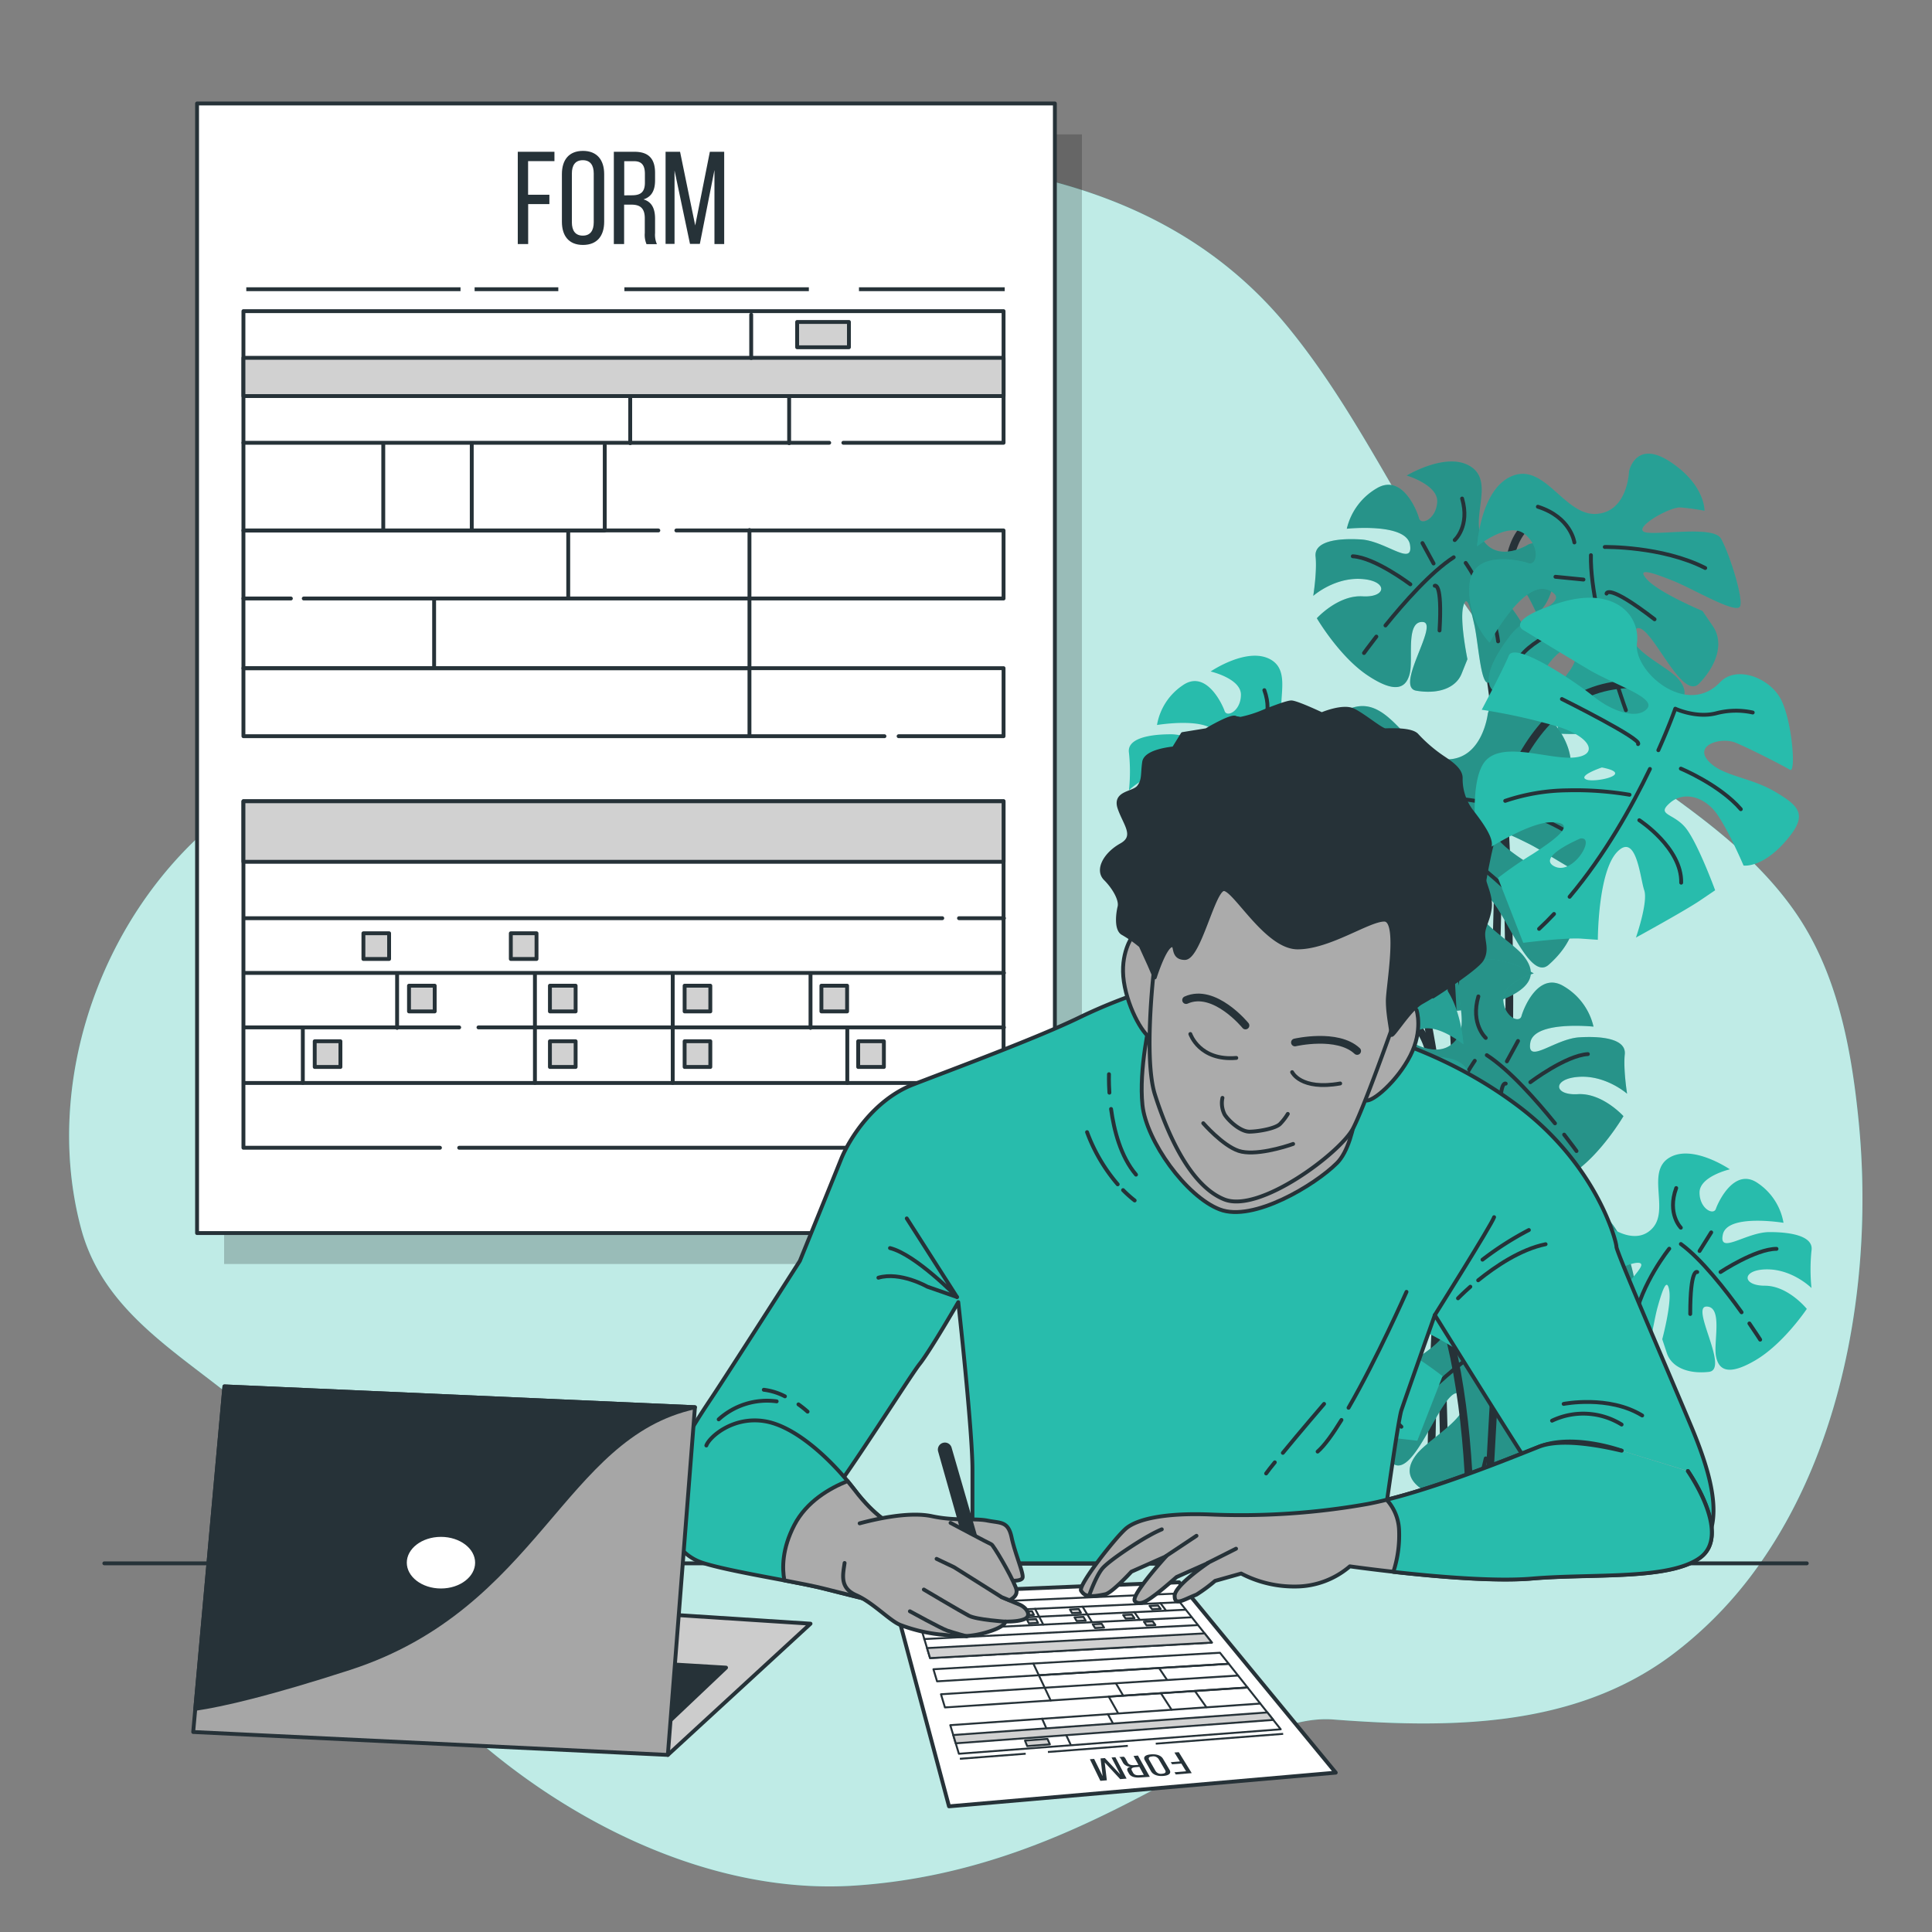 <svg xmlns="http://www.w3.org/2000/svg" viewBox="0 0 500 500"><rect x="0" y="0" width="500" height="500" fill="#808080" stroke="none"/><g id="freepik--background-simple--inject-78"><path d="M455.15,405.11C478.14,372.8,484.8,328,481,290c-1.88-18.83-5.56-38.57-16.68-54.35-16.2-23-42.94-35.08-63.32-53.65-30-27.32-42.69-67.21-68.21-98C299.48,43.89,247,38.82,197.9,41.19,161,43,101.68,43.7,93,90c-9,48,8,93-28,116S10,277,21,318c9.28,34.58,53.76,40.7,63,76,11,42,75,98,137,94s98-45,124-43c30.13,2.31,62.23,2.22,87.56-16.61A103.94,103.94,0,0,0,455.15,405.11Z" style="fill:#28BCAC"></path><path d="M455.15,405.11C478.14,372.8,484.8,328,481,290c-1.88-18.83-5.56-38.57-16.68-54.35-16.2-23-42.94-35.08-63.32-53.65-30-27.32-42.69-67.21-68.21-98C299.48,43.89,247,38.82,197.9,41.19,161,43,101.68,43.7,93,90c-9,48,8,93-28,116S10,277,21,318c9.28,34.58,53.76,40.7,63,76,11,42,75,98,137,94s98-45,124-43c30.13,2.31,62.23,2.22,87.56-16.61A103.94,103.94,0,0,0,455.15,405.11Z" style="fill:#fff;opacity:0.7"></path></g><g id="freepik--Plant--inject-78"><path d="M410.69,136.06s-19.09-10.61-20.5,13.43-4.95,180.26-4.95,180.26" style="fill:none;stroke:#263238;stroke-linecap:round;stroke-linejoin:round;stroke-width:2px"></path><path d="M380.28,151.61s15.57,34.64,8.5,176" style="fill:none;stroke:#263238;stroke-linecap:round;stroke-linejoin:round;stroke-width:2px"></path><path d="M395.57,140.89s-7.3,4.68-11.45-.67,2.81-15.16-3.33-19.36-16.74,2.21-16.74,2.21,8.17,2.4,7.9,6.85-4.19,6.14-4.71,4.19-4.42-11.75-11.05-7.67a16.45,16.45,0,0,0-7.64,10.4S364,135.2,364.91,141s-6.32-1-12.69-1.39-12.16.56-11.75,4.42-.6,10.18-.6,10.18,5.39-4.79,12.39-4.38,6.74,4.87.37,4.5S340.8,160,340.8,160s5.8,9.92,13.18,14.82,10,3.15,10.89-.63-1.12-13.48,3.33-13.22-7.37,16.81-1.68,17.78,10.25-.67,11.75-4.41l1.5-3.74s-2-9.7-1.12-13.48,1.91.11,2.92,4.64,1.64,15.43,3.59,14.9,8.16-8.46,9.62-11.56-8.19-12.62-8.08-14.53,7.56,1.72,8.72,3.71a48.8,48.8,0,0,1,2.28,4.6s4.65-2.92,4.54-11.86S395.57,140.89,395.57,140.89Z" style="fill:#28BCAC"></path><path d="M395.57,140.89s-7.3,4.68-11.45-.67,2.81-15.16-3.33-19.36-16.74,2.21-16.74,2.21,8.17,2.4,7.9,6.85-4.19,6.14-4.71,4.19-4.42-11.75-11.05-7.67a16.45,16.45,0,0,0-7.64,10.4S364,135.2,364.91,141s-6.32-1-12.69-1.39-12.16.56-11.75,4.42-.6,10.18-.6,10.18,5.39-4.79,12.39-4.38,6.74,4.87.37,4.5S340.8,160,340.8,160s5.8,9.92,13.18,14.82,10,3.15,10.89-.63-1.12-13.48,3.33-13.22-7.37,16.81-1.68,17.78,10.25-.67,11.75-4.41l1.5-3.74s-2-9.7-1.12-13.48,1.91.11,2.92,4.64,1.64,15.43,3.59,14.9,8.16-8.46,9.62-11.56-8.19-12.62-8.08-14.53,7.56,1.72,8.72,3.71a48.8,48.8,0,0,1,2.28,4.6s4.65-2.92,4.54-11.86S395.57,140.89,395.57,140.89Z" style="fill:#263238;opacity:0.3"></path><path d="M358.56,161.87c4.76-5.88,11.78-13.85,17.66-17.65" style="fill:none;stroke:#263238;stroke-linecap:round;stroke-linejoin:round"></path><path d="M353,169s1.22-1.7,3.2-4.25" style="fill:none;stroke:#263238;stroke-linecap:round;stroke-linejoin:round"></path><path d="M379.32,145.68s7.08,10,8.39,20.3" style="fill:none;stroke:#263238;stroke-linecap:round;stroke-linejoin:round"></path><path d="M371.31,151.6s2-1.16,1.24,11.57" style="fill:none;stroke:#263238;stroke-linecap:round;stroke-linejoin:round"></path><path d="M376.48,139.77s4-3.59,1.91-10.75" style="fill:none;stroke:#263238;stroke-linecap:round;stroke-linejoin:round"></path><line x1="371.01" y1="145.83" x2="368.13" y2="140.55" style="fill:none;stroke:#263238;stroke-linecap:round;stroke-linejoin:round"></line><path d="M365,151.22s-9.17-6.93-14.9-7.26" style="fill:none;stroke:#263238;stroke-linecap:round;stroke-linejoin:round"></path><path d="M421.59,122s-.29,10.5-8.48,11-13.26-13.15-21.65-9.86-9.19,18.26-9.19,18.26,8-6.54,12.24-3.24,3.29,8.39,1,7.58-14.78-3.59-15.21,5.83a19.91,19.91,0,0,0,5.21,14.74s8.87-16.57,15.31-13.55-5.32,5.65-10,11.76-7.73,12.57-3.59,14.78,9.79,7.54,9.79,7.54-1.12-8.66,4.06-15.39,9.47-3.42,4.75,2.69-2.37,15.72-2.37,15.72,13.89,1,23.83-3.08,10-7.9,6.79-11.34-14.26-8.06-11-12.35,11.8,18.85,16.65,13.81,6.32-10.72,3.6-14.78l-2.73-4s-11.06-4.62-14.26-8.06,1.42-1.84,6.64.24,16.56,8.87,17.37,6.56-2.91-13.94-5-17.52-18.22-.39-20.06-1.8,6.88-6.4,9.66-6.21a60.1,60.1,0,0,1,6.17.85s.24-6.63-8.8-12.62S421.59,122,421.59,122Z" style="fill:#28BCAC"></path><path d="M421.59,122s-.29,10.5-8.48,11-13.26-13.15-21.65-9.86-9.19,18.26-9.19,18.26,8-6.54,12.24-3.24,3.29,8.39,1,7.58-14.78-3.59-15.21,5.83a19.91,19.91,0,0,0,5.21,14.74s8.87-16.57,15.31-13.55-5.32,5.65-10,11.76-7.73,12.57-3.59,14.78,9.79,7.54,9.79,7.54-1.12-8.66,4.06-15.39,9.47-3.42,4.75,2.69-2.37,15.72-2.37,15.72,13.89,1,23.83-3.08,10-7.9,6.79-11.34-14.26-8.06-11-12.35,11.8,18.85,16.65,13.81,6.32-10.72,3.6-14.78l-2.73-4s-11.06-4.62-14.26-8.06,1.42-1.84,6.64.24,16.56,8.87,17.37,6.56-2.91-13.94-5-17.52-18.22-.39-20.06-1.8,6.88-6.4,9.66-6.21a60.1,60.1,0,0,1,6.17.85s.24-6.63-8.8-12.62S421.59,122,421.59,122Z" style="fill:#263238;opacity:0.2"></path><path d="M417.37,173.39c-2.65-8.78-5.84-21.23-5.64-29.71" style="fill:none;stroke:#263238;stroke-linecap:round;stroke-linejoin:round"></path><path d="M420.78,183.8s-.87-2.38-2.07-6.1" style="fill:none;stroke:#263238;stroke-linecap:round;stroke-linejoin:round"></path><path d="M415.31,141.56s14.83-.26,26,5.44" style="fill:none;stroke:#263238;stroke-linecap:round;stroke-linejoin:round"></path><path d="M415.77,153.62s.19-2.78,12.43,6.65" style="fill:none;stroke:#263238;stroke-linecap:round;stroke-linejoin:round"></path><path d="M407.45,140.38s-.84-6.5-9.45-9.24" style="fill:none;stroke:#263238;stroke-linecap:round;stroke-linejoin:round"></path><line x1="409.8" y1="149.99" x2="402.55" y2="149.27" style="fill:none;stroke:#263238;stroke-linecap:round;stroke-linejoin:round"></line><path d="M411.06,159.73s-13.19,4.46-17.43,10" style="fill:none;stroke:#263238;stroke-linecap:round;stroke-linejoin:round"></path><path d="M333.64,191.9s41.71,27.57,41,134.31" style="fill:none;stroke:#263238;stroke-linecap:round;stroke-linejoin:round;stroke-width:2px"></path><path d="M385.06,184.62s-1.33,12.09-10.83,11.9-14.06-16.42-24.05-13.42-12.33,20.2-12.33,20.2,9.8-6.79,14.43-2.58,3,10,.42,8.84S336,204,334.6,214.84a23,23,0,0,0,4.62,17.51s11.79-18.28,18.95-14.19-6.68,6-12.7,12.63-10.11,13.76-5.54,16.71,10.58,9.63,10.58,9.63S350,247,356.65,239.75s11.25-3.06,5.23,3.55-4.21,17.92-4.21,17.92,15.93,2.41,27.78-1.31,12.27-8.17,8.9-12.45-15.69-10.65-11.47-15.27,11.83,22.85,17.91,17.5,8.3-11.78,5.54-16.71l-2.77-4.93s-12.32-6.38-15.69-10.66,1.81-2,7.64.91,18.28,11.79,19.42,9.21-2-16.36-4.14-20.69-21-2.17-23-4,8.54-6.73,11.73-6.25a70.77,70.77,0,0,1,7,1.57s.91-7.64-8.95-15.4S385.06,184.62,385.06,184.62Z" style="fill:#28BCAC"></path><path d="M385.06,184.62s-1.33,12.09-10.83,11.9-14.06-16.42-24.05-13.42-12.33,20.2-12.33,20.2,9.8-6.79,14.43-2.58,3,10,.42,8.84S336,204,334.6,214.84a23,23,0,0,0,4.62,17.51s11.79-18.28,18.95-14.19-6.68,6-12.7,12.63-10.11,13.76-5.54,16.71,10.58,9.63,10.58,9.63S350,247,356.65,239.75s11.25-3.06,5.23,3.55-4.21,17.92-4.21,17.92,15.93,2.41,27.78-1.31,12.27-8.17,8.9-12.45-15.69-10.65-11.47-15.27,11.83,22.85,17.91,17.5,8.3-11.78,5.54-16.71l-2.77-4.93s-12.32-6.38-15.69-10.66,1.81-2,7.64.91,18.28,11.79,19.42,9.21-2-16.36-4.14-20.69-21-2.17-23-4,8.54-6.73,11.73-6.25a70.77,70.77,0,0,1,7,1.57s.91-7.64-8.95-15.4S385.06,184.62,385.06,184.62Z" style="fill:#263238;opacity:0.3"></path><path d="M375.34,243.48c-2.23-10.38-4.73-25-3.7-34.81" style="fill:none;stroke:#263238;stroke-linecap:round;stroke-linejoin:round"></path><path d="M378.3,255.82s-.78-2.83-1.81-7.24" style="fill:none;stroke:#263238;stroke-linecap:round;stroke-linejoin:round"></path><path d="M376,206.56s17.14,1.09,29.52,8.74" style="fill:none;stroke:#263238;stroke-linecap:round;stroke-linejoin:round"></path><path d="M375.36,220.52s.49-3.19,13.71,8.84" style="fill:none;stroke:#263238;stroke-linecap:round;stroke-linejoin:round"></path><path d="M367,204.46s-.35-7.58-10-11.55" style="fill:none;stroke:#263238;stroke-linecap:round;stroke-linejoin:round"></path><line x1="368.81" y1="215.76" x2="360.51" y2="214.25" style="fill:none;stroke:#263238;stroke-linecap:round;stroke-linejoin:round"></line><path d="M369.35,227.13S353.71,231,348.3,237" style="fill:none;stroke:#263238;stroke-linecap:round;stroke-linejoin:round"></path><path d="M349.9,276s26.86,20.5,29.69,50.9l-5.66-101.79" style="fill:none;stroke:#263238;stroke-linecap:round;stroke-linejoin:round;stroke-width:2px"></path><path d="M383.83,326.21s-20.5-149.15,38.88-149.15" style="fill:none;stroke:#263238;stroke-linecap:round;stroke-linejoin:round;stroke-width:2px"></path><path d="M459.42,204.92c-6.57-3.89-13.83-4-17.39-8.08s3.43-6.17,7.17-4.62,12.41,6,14.05,7,.51-13.23-2.54-18.58-11.38-8.46-15.54-4.09c-8.78,9.22-22.47-2.87-21.53-10.07s-5.79-15-20.23-10.42-9.06,7.07-9.06,7.07,10.26,6.28,16.83,10.17,17.45,7.22,15.12,10.05-8.64,1.1-13.9-3.12S392,165.94,390.47,169.68s-7,14-7,14a153.4,153.4,0,0,1,19.79,4.39c8.79,2.76,10.59,7.59,3.72,8s-19.34-4.78-23.23,1.79-1.22,23.44-1.22,23.44,12.58-8.53,19-8.5,2.31,3.59-4.86,8.21a98.56,98.56,0,0,0-9,6.21L394.21,244s10.79-1.38,15.05-1.08l4.26.3s0-17.54,5-22.74,5.94,6.83,7,9.9-2.14,12.26-2.14,12.26,12.46-6.82,16.5-9.53l4-2.71s-4.66-12.74-7.83-16.38-7.48-3.1-3.83-6.26,9.08-1.5,12.19,3S451.23,224,451.23,224s4.65.75,10.7-6.09S466,208.8,459.42,204.92Zm-57.11,19.31C397.48,221.82,409,217,409,217,413.17,216.39,407.14,226.65,402.31,224.23Zm8.13-22.53c-2.06-1,4.12-3.08,4.12-3.08C423.47,200.33,412.5,202.73,410.44,201.7Z" style="fill:#28BCAC"></path><path d="M402.18,236.53q-1.87,2-3.87,3.86" style="fill:none;stroke:#263238;stroke-linecap:round;stroke-linejoin:round"></path><path d="M427,199c-4.62,9.62-11.6,22.18-20.79,33.09" style="fill:none;stroke:#263238;stroke-linecap:round;stroke-linejoin:round"></path><path d="M429.18,194.15c2.9-6.47,4.38-10.74,4.38-10.74s5.39,2.52,10.61,1.18a20.16,20.16,0,0,1,9.43-.19" style="fill:none;stroke:#263238;stroke-linecap:round;stroke-linejoin:round"></path><path d="M423.93,192.57c1.37-1.18-19.71-11.66-19.71-11.66" style="fill:none;stroke:#263238;stroke-linecap:round;stroke-linejoin:round"></path><path d="M435,198.92s10,4.12,15.52,10.5" style="fill:none;stroke:#263238;stroke-linecap:round;stroke-linejoin:round"></path><path d="M421.72,205.68a83.66,83.66,0,0,0-16.17-1.14,51.91,51.91,0,0,0-16,2.72" style="fill:none;stroke:#263238;stroke-linecap:round;stroke-linejoin:round"></path><path d="M424.25,212.27s11.05,7.2,10.84,16.17" style="fill:none;stroke:#263238;stroke-linecap:round;stroke-linejoin:round"></path><path d="M344.09,188.88s-6.64,4.83-10.87,0S335,174.4,329,170.78s-15.69,3-15.69,3,7.84,1.81,7.84,6-3.62,6-4.22,4.23-4.83-10.87-10.86-6.64a15.51,15.51,0,0,0-6.64,10.26s14.48-2.42,15.69,3-6-.6-12.07-.6-11.47,1.21-10.87,4.83a47,47,0,0,1,0,9.65s4.83-4.82,11.47-4.82,6.64,4.22.6,4.22-10.86,6-10.86,6,6,9.05,13.28,13.27,9.65,2.42,10.26-1.2-1.81-12.68,2.41-12.68-6,16.3-.6,16.9,9.65-1.21,10.86-4.83l1.21-3.62s-2.42-9-1.81-12.67,1.81,0,3,4.22,2.41,14.49,4.22,13.88,7.24-8.45,8.45-11.46-8.45-11.47-8.45-13.28,7.24,1.21,8.45,3a45.67,45.67,0,0,1,2.41,4.22s4.23-3,3.62-11.47S344.09,188.88,344.09,188.88Z" style="fill:#28BCAC"></path><path d="M310.28,210.77c4.17-5.83,10.36-13.74,15.7-17.66" style="fill:none;stroke:#263238;stroke-linecap:round;stroke-linejoin:round"></path><path d="M305.46,217.85s1.06-1.67,2.79-4.19" style="fill:none;stroke:#263238;stroke-linecap:round;stroke-linejoin:round"></path><path d="M329,194.31s7.24,9.06,9.05,18.71" style="fill:none;stroke:#263238;stroke-linecap:round;stroke-linejoin:round"></path><path d="M321.76,200.35s1.81-1.21,1.81,10.86" style="fill:none;stroke:#263238;stroke-linecap:round;stroke-linejoin:round"></path><path d="M326,188.88s3.62-3.62,1.21-10.26" style="fill:none;stroke:#263238;stroke-linecap:round;stroke-linejoin:round"></path><line x1="321.15" y1="194.92" x2="318.14" y2="190.09" style="fill:none;stroke:#263238;stroke-linecap:round;stroke-linejoin:round"></line><path d="M315.72,200.35s-9.05-6-14.48-6" style="fill:none;stroke:#263238;stroke-linecap:round;stroke-linejoin:round"></path><path d="M350.3,264.9s19.09-10.6,20.5,13.43c.88,14.85,2.56,80.16,3.72,127.91" style="fill:none;stroke:#263238;stroke-linecap:round;stroke-linejoin:round;stroke-width:2px"></path><path d="M380.72,280.45S369,306.61,370.52,406.23" style="fill:none;stroke:#263238;stroke-linecap:round;stroke-linejoin:round;stroke-width:2px"></path><path d="M365.42,269.74s7.3,4.68,11.46-.67-2.81-15.17,3.33-19.36,16.73,2.21,16.73,2.21-8.16,2.39-7.9,6.85,4.2,6.14,4.72,4.19,4.41-11.76,11-7.68a16.41,16.41,0,0,1,7.64,10.41s-15.42-1.64-16.36,4.16,6.33-1,12.69-1.39,12.17.56,11.76,4.42.6,10.18.6,10.18-5.39-4.79-12.39-4.38-6.74,4.87-.38,4.49,11.83,5.69,11.83,5.69-5.8,9.92-13.17,14.83-10,3.14-10.9-.64,1.13-13.47-3.33-13.21,7.38,16.81,1.69,17.78-10.26-.67-11.76-4.41l-1.5-3.75s2-9.69,1.13-13.47-1.91.11-2.92,4.64-1.65,15.42-3.6,14.9-8.16-8.46-9.62-11.57,8.2-12.62,8.09-14.52-7.57,1.72-8.73,3.7a49.71,49.71,0,0,0-2.28,4.61s-4.64-2.92-4.53-11.87S365.42,269.74,365.42,269.74Z" style="fill:#28BCAC"></path><path d="M365.42,269.74s7.3,4.68,11.46-.67-2.81-15.17,3.33-19.36,16.73,2.21,16.73,2.21-8.16,2.39-7.9,6.85,4.2,6.14,4.72,4.19,4.41-11.76,11-7.68a16.41,16.41,0,0,1,7.64,10.41s-15.42-1.64-16.36,4.16,6.33-1,12.69-1.39,12.17.56,11.76,4.42.6,10.18.6,10.18-5.39-4.79-12.39-4.38-6.74,4.87-.38,4.49,11.83,5.69,11.83,5.69-5.8,9.92-13.17,14.83-10,3.14-10.9-.64,1.13-13.47-3.33-13.21,7.38,16.81,1.69,17.78-10.26-.67-11.76-4.41l-1.5-3.75s2-9.69,1.13-13.47-1.91.11-2.92,4.64-1.65,15.42-3.6,14.9-8.16-8.46-9.62-11.57,8.2-12.62,8.09-14.52-7.57,1.72-8.73,3.7a49.71,49.71,0,0,0-2.28,4.61s-4.64-2.92-4.53-11.87S365.42,269.74,365.42,269.74Z" style="fill:#263238;opacity:0.3"></path><path d="M402.43,290.72c-4.76-5.89-11.77-13.85-17.65-17.65" style="fill:none;stroke:#263238;stroke-linecap:round;stroke-linejoin:round"></path><path d="M408,297.89s-1.22-1.7-3.2-4.25" style="fill:none;stroke:#263238;stroke-linecap:round;stroke-linejoin:round"></path><path d="M381.67,274.53s-7.07,10-8.38,20.29" style="fill:none;stroke:#263238;stroke-linecap:round;stroke-linejoin:round"></path><path d="M389.68,280.44s-2-1.16-1.23,11.57" style="fill:none;stroke:#263238;stroke-linecap:round;stroke-linejoin:round"></path><path d="M384.51,268.61s-4-3.59-1.91-10.74" style="fill:none;stroke:#263238;stroke-linecap:round;stroke-linejoin:round"></path><line x1="389.98" y1="274.68" x2="392.86" y2="269.4" style="fill:none;stroke:#263238;stroke-linecap:round;stroke-linejoin:round"></line><path d="M396.05,280.07s9.17-6.93,14.89-7.27" style="fill:none;stroke:#263238;stroke-linecap:round;stroke-linejoin:round"></path><path d="M339.4,250.88s.29,10.5,8.48,11,13.27-13.15,21.65-9.86,9.2,18.26,9.2,18.26-8-6.54-12.24-3.24-3.29,8.38-1,7.58,14.78-3.59,15.22,5.82a19.87,19.87,0,0,1-5.22,14.74s-8.86-16.56-15.31-13.54,5.33,5.64,10,11.76S378,306,373.82,308.19s-9.78,7.54-9.78,7.54,1.12-8.66-4.07-15.39-9.46-3.43-4.75,2.69,2.37,15.72,2.37,15.72-13.89.95-23.82-3.08-10-7.9-6.79-11.34,14.25-8.07,10.95-12.35-11.8,18.84-16.65,13.81S315,295.06,317.69,291l2.72-4.05s11.06-4.62,14.26-8.06-1.41-1.84-6.64.24-16.56,8.86-17.36,6.56,2.9-13.94,5-17.52,18.22-.39,20.05-1.81-6.88-6.39-9.65-6.2a60.1,60.1,0,0,0-6.17.85s-.24-6.64,8.79-12.63S339.4,250.88,339.4,250.88Z" style="fill:#28BCAC"></path><path d="M339.4,250.88s.29,10.5,8.48,11,13.27-13.15,21.65-9.86,9.2,18.26,9.2,18.26-8-6.54-12.24-3.24-3.29,8.38-1,7.58,14.78-3.59,15.22,5.82a19.87,19.87,0,0,1-5.22,14.74s-8.86-16.56-15.31-13.54,5.33,5.64,10,11.76S378,306,373.82,308.19s-9.78,7.54-9.78,7.54,1.12-8.66-4.07-15.39-9.46-3.43-4.75,2.69,2.37,15.72,2.37,15.72-13.89.95-23.82-3.08-10-7.9-6.79-11.34,14.25-8.07,10.95-12.35-11.8,18.84-16.65,13.81S315,295.06,317.69,291l2.72-4.05s11.06-4.62,14.26-8.06-1.41-1.84-6.64.24-16.56,8.86-17.36,6.56,2.9-13.94,5-17.52,18.22-.39,20.05-1.81-6.88-6.39-9.65-6.2a60.1,60.1,0,0,0-6.17.85s-.24-6.64,8.79-12.63S339.4,250.88,339.4,250.88Z" style="fill:#263238;opacity:0.2"></path><path d="M343.62,302.24c2.65-8.78,5.84-21.24,5.64-29.71" style="fill:none;stroke:#263238;stroke-linecap:round;stroke-linejoin:round"></path><path d="M340.21,312.65s.87-2.39,2.07-6.11" style="fill:none;stroke:#263238;stroke-linecap:round;stroke-linejoin:round"></path><path d="M345.68,270.41s-14.83-.27-26,5.44" style="fill:none;stroke:#263238;stroke-linecap:round;stroke-linejoin:round"></path><path d="M345.22,282.46s-.19-2.77-12.42,6.65" style="fill:none;stroke:#263238;stroke-linecap:round;stroke-linejoin:round"></path><path d="M353.54,269.23s.84-6.5,9.46-9.24" style="fill:none;stroke:#263238;stroke-linecap:round;stroke-linejoin:round"></path><line x1="351.2" y1="278.83" x2="358.45" y2="278.12" style="fill:none;stroke:#263238;stroke-linecap:round;stroke-linejoin:round"></line><path d="M349.93,288.58s13.19,4.46,17.43,10" style="fill:none;stroke:#263238;stroke-linecap:round;stroke-linejoin:round"></path><path d="M427.36,320.75S399,339.51,389.43,406" style="fill:none;stroke:#263238;stroke-linecap:round;stroke-linejoin:round;stroke-width:2px"></path><path d="M375.93,313.47s1.33,12.08,10.83,11.9,14.07-16.43,24.05-13.42,12.34,20.2,12.34,20.2-9.81-6.79-14.44-2.58-3,10-.41,8.84,16.71-5.54,18.1,5.28a23,23,0,0,1-4.62,17.5S410,342.92,402.83,347s6.68,6,12.69,12.62,10.11,13.77,5.54,16.72S410.48,386,410.48,386s.48-10.1-6.14-17.37-11.25-3.07-5.23,3.55,4.22,17.92,4.22,17.92-15.94,2.41-27.78-1.32-12.28-8.17-8.91-12.44,15.69-10.65,11.48-15.28-11.84,22.86-17.91,17.51-8.31-11.78-5.54-16.72l2.76-4.93s12.33-6.38,15.69-10.65-1.8-2-7.64.91-18.27,11.79-19.42,9.21,2-16.36,4.14-20.69,21-2.18,23-4-8.54-6.73-11.72-6.25a68.24,68.24,0,0,0-7,1.57s-.91-7.64,8.95-15.4S375.93,313.47,375.93,313.47Z" style="fill:#28BCAC"></path><path d="M375.93,313.47s1.33,12.08,10.83,11.9,14.07-16.43,24.05-13.42,12.34,20.2,12.34,20.2-9.81-6.79-14.44-2.58-3,10-.41,8.84,16.71-5.54,18.1,5.28a23,23,0,0,1-4.62,17.5S410,342.92,402.83,347s6.68,6,12.69,12.62,10.11,13.77,5.54,16.72S410.48,386,410.48,386s.48-10.1-6.14-17.37-11.25-3.07-5.23,3.55,4.22,17.92,4.22,17.92-15.94,2.41-27.78-1.32-12.28-8.17-8.91-12.44,15.69-10.65,11.48-15.28-11.84,22.86-17.91,17.51-8.31-11.78-5.54-16.72l2.76-4.93s12.33-6.38,15.69-10.65-1.8-2-7.64.91-18.27,11.79-19.42,9.21,2-16.36,4.14-20.69,21-2.18,23-4-8.54-6.73-11.72-6.25a68.24,68.24,0,0,0-7,1.57s-.91-7.64,8.95-15.4S375.93,313.47,375.93,313.47Z" style="fill:#263238;opacity:0.3"></path><path d="M385.65,372.33c2.23-10.38,4.74-25.05,3.7-34.82" style="fill:none;stroke:#263238;stroke-linecap:round;stroke-linejoin:round"></path><path d="M382.7,384.66s.78-2.83,1.81-7.23" style="fill:none;stroke:#263238;stroke-linecap:round;stroke-linejoin:round"></path><path d="M385,335.41s-17.14,1.09-29.52,8.73" style="fill:none;stroke:#263238;stroke-linecap:round;stroke-linejoin:round"></path><path d="M385.63,349.36s-.48-3.19-13.71,8.85" style="fill:none;stroke:#263238;stroke-linecap:round;stroke-linejoin:round"></path><path d="M394,333.3s.36-7.58,10-11.55" style="fill:none;stroke:#263238;stroke-linecap:round;stroke-linejoin:round"></path><line x1="392.18" y1="344.61" x2="400.48" y2="343.1" style="fill:none;stroke:#263238;stroke-linecap:round;stroke-linejoin:round"></line><path d="M391.65,356s15.63,3.91,21.05,9.86" style="fill:none;stroke:#263238;stroke-linecap:round;stroke-linejoin:round"></path><line x1="384.19" y1="405.67" x2="387.06" y2="353.97" style="fill:none;stroke:#263238;stroke-linecap:round;stroke-linejoin:round;stroke-width:2px"></line><path d="M380.55,406.24c.61-43.5-5.61-100.34-42.26-100.34" style="fill:none;stroke:#263238;stroke-linecap:round;stroke-linejoin:round;stroke-width:2px"></path><path d="M301.57,333.76c6.57-3.88,13.84-4,17.4-8.07s-3.43-6.17-7.17-4.63-12.41,6-14.06,7-.5-13.22,2.54-18.57,11.38-8.46,15.54-4.09c8.78,9.22,22.47-2.87,21.54-10.08s5.79-14.95,20.23-10.41,9.05,7.06,9.05,7.06-10.25,6.29-16.82,10.17-17.46,7.22-15.12,10.05,8.63,1.11,13.9-3.12,20.38-14.27,21.93-10.53,7,14.05,7,14.05a154.27,154.27,0,0,0-19.8,4.4c-8.79,2.76-10.59,7.59-3.72,8s19.35-4.79,23.23,1.78,1.23,23.44,1.23,23.44-12.58-8.52-19-8.49-2.31,3.58,4.86,8.21a100.45,100.45,0,0,1,9,6.21l-6.53,16.72s-10.79-1.38-15-1.08l-4.26.3s0-17.54-5-22.75-5.93,6.84-7,9.91,2.15,12.25,2.15,12.25-12.46-6.82-16.5-9.53l-4-2.71s4.66-12.73,7.82-16.38,7.48-3.09,3.84-6.26-9.09-1.49-12.2,3-6.76,13.31-6.76,13.31-4.65.76-10.69-6.09S295,337.65,301.57,333.76Zm57.11,19.32c4.83-2.41-6.63-7.24-6.63-7.24C347.82,345.23,353.86,355.49,358.68,353.08Zm-8.13-22.53c2.06-1-4.11-3.09-4.11-3.09C337.52,329.18,348.5,331.58,350.55,330.55Z" style="fill:#28BCAC"></path><path d="M358.81,365.37q1.89,2,3.87,3.87" style="fill:none;stroke:#263238;stroke-linecap:round;stroke-linejoin:round"></path><path d="M334.05,327.82c4.61,9.62,11.6,22.17,20.79,33.09" style="fill:none;stroke:#263238;stroke-linecap:round;stroke-linejoin:round"></path><path d="M331.81,323c-2.89-6.47-4.38-10.74-4.38-10.74s-5.38,2.52-10.61,1.18a20,20,0,0,0-9.42-.19" style="fill:none;stroke:#263238;stroke-linecap:round;stroke-linejoin:round"></path><path d="M337.06,321.42c-1.36-1.19,19.71-11.66,19.71-11.66" style="fill:none;stroke:#263238;stroke-linecap:round;stroke-linejoin:round"></path><path d="M326,327.76s-10,4.13-15.52,10.51" style="fill:none;stroke:#263238;stroke-linecap:round;stroke-linejoin:round"></path><path d="M339.27,334.52a83.72,83.72,0,0,1,16.18-1.14,52,52,0,0,1,16,2.72" style="fill:none;stroke:#263238;stroke-linecap:round;stroke-linejoin:round"></path><path d="M336.74,341.12s-11,7.2-10.84,16.17" style="fill:none;stroke:#263238;stroke-linecap:round;stroke-linejoin:round"></path><path d="M416.91,317.73s6.64,4.83,10.86,0S426,303.25,432,299.62s15.69,3,15.69,3-7.85,1.81-7.85,6,3.62,6,4.23,4.22,4.82-10.86,10.86-6.64a15.58,15.58,0,0,1,6.64,10.26s-14.49-2.41-15.69,3,6-.6,12.07-.6,11.46,1.2,10.86,4.82a47.86,47.86,0,0,0,0,9.66s-4.83-4.83-11.47-4.83-6.64,4.23-.6,4.23,10.86,6,10.86,6-6,9-13.27,13.28-9.66,2.41-10.26-1.21,1.81-12.67-2.42-12.67,6,16.29.61,16.9-9.66-1.21-10.87-4.83l-1.2-3.62S432.6,337.64,432,334s-1.81,0-3,4.23-2.42,14.48-4.23,13.88-7.24-8.45-8.44-11.47,8.44-11.46,8.44-13.27-7.24,1.2-8.44,3a46.46,46.46,0,0,0-2.42,4.23s-4.22-3-3.62-11.47S416.91,317.73,416.91,317.73Z" style="fill:#28BCAC"></path><path d="M450.72,339.62c-4.17-5.83-10.36-13.75-15.71-17.67" style="fill:none;stroke:#263238;stroke-linecap:round;stroke-linejoin:round"></path><path d="M455.53,346.7s-1.06-1.68-2.79-4.19" style="fill:none;stroke:#263238;stroke-linecap:round;stroke-linejoin:round"></path><path d="M432,323.16s-7.25,9-9.06,18.71" style="fill:none;stroke:#263238;stroke-linecap:round;stroke-linejoin:round"></path><path d="M439.24,329.2s-1.81-1.21-1.81,10.86" style="fill:none;stroke:#263238;stroke-linecap:round;stroke-linejoin:round"></path><path d="M435,317.73s-3.62-3.62-1.2-10.26" style="fill:none;stroke:#263238;stroke-linecap:round;stroke-linejoin:round"></path><line x1="439.84" y1="323.76" x2="442.86" y2="318.94" style="fill:none;stroke:#263238;stroke-linecap:round;stroke-linejoin:round"></line><path d="M445.27,329.2s9.06-6,14.49-6" style="fill:none;stroke:#263238;stroke-linecap:round;stroke-linejoin:round"></path></g><g id="freepik--Form--inject-78"><rect x="58" y="34.78" width="222" height="292.34" style="opacity:0.2"></rect><rect x="51" y="26.78" width="222" height="292.34" style="fill:#fff;stroke:#263238;stroke-linecap:round;stroke-linejoin:round"></rect><polyline points="214.6 114.59 63 114.59 63 80.52 259.72 80.52 259.72 114.59 218.26 114.59" style="fill:none;stroke:#263238;stroke-linecap:round;stroke-linejoin:round"></polyline><polyline points="75.28 154.89 63 154.89 63 137.28 170.38 137.28" style="fill:none;stroke:#263238;stroke-linecap:round;stroke-linejoin:round"></polyline><polyline points="175.04 137.28 259.72 137.28 259.72 154.89 78.61 154.89" style="fill:none;stroke:#263238;stroke-linecap:round;stroke-linejoin:round"></polyline><polyline points="228.9 190.53 63 190.53 63 172.92 259.72 172.92 259.72 190.53 232.56 190.53" style="fill:none;stroke:#263238;stroke-linecap:round;stroke-linejoin:round"></polyline><polyline points="113.86 297.04 63 297.04 63 207.36 259.72 207.36 259.72 297.04 118.84 297.04" style="fill:none;stroke:#263238;stroke-linecap:round;stroke-linejoin:round"></polyline><rect x="63" y="207.36" width="196.72" height="15.67" style="fill:#d1d1d1;stroke:#263238;stroke-linecap:round;stroke-linejoin:round"></rect><polyline points="156.51 115.25 156.51 137.31 63 137.31 63 114.59" style="fill:none;stroke:#263238;stroke-linecap:round;stroke-linejoin:round"></polyline><rect x="63" y="92.61" width="196.72" height="9.89" style="fill:#d1d1d1;stroke:#263238;stroke-linecap:round;stroke-linejoin:round"></rect><line x1="194.41" y1="81.44" x2="194.41" y2="92.66" style="fill:none;stroke:#263238;stroke-linecap:round;stroke-linejoin:round"></line><rect x="206.3" y="83.32" width="13.4" height="6.55" style="fill:#d1d1d1;stroke:#263238;stroke-linecap:round;stroke-linejoin:round"></rect><line x1="163.1" y1="102.81" x2="163.1" y2="114.7" style="fill:none;stroke:#263238;stroke-linecap:round;stroke-linejoin:round"></line><line x1="204.23" y1="102.81" x2="204.23" y2="114.7" style="fill:none;stroke:#263238;stroke-linecap:round;stroke-linejoin:round"></line><line x1="99.19" y1="137.31" x2="99.19" y2="114.75" style="fill:none;stroke:#263238;stroke-linecap:round;stroke-linejoin:round"></line><line x1="122.09" y1="137.31" x2="122.09" y2="114.75" style="fill:none;stroke:#263238;stroke-linecap:round;stroke-linejoin:round"></line><line x1="147.06" y1="137.42" x2="147.06" y2="154.58" style="fill:none;stroke:#263238;stroke-linecap:round;stroke-linejoin:round"></line><line x1="193.96" y1="137.18" x2="193.96" y2="190.23" style="fill:none;stroke:#263238;stroke-linecap:round;stroke-linejoin:round"></line><polyline points="63 154.89 63 172.94 194.03 172.94" style="fill:none;stroke:#263238;stroke-linecap:round;stroke-linejoin:round"></polyline><line x1="112.35" y1="155.02" x2="112.35" y2="172.38" style="fill:none;stroke:#263238;stroke-linecap:round;stroke-linejoin:round"></line><line x1="248.19" y1="237.63" x2="259.82" y2="237.63" style="fill:none;stroke:#263238;stroke-linecap:round;stroke-linejoin:round"></line><line x1="63.27" y1="237.63" x2="243.86" y2="237.63" style="fill:none;stroke:#263238;stroke-linecap:round;stroke-linejoin:round"></line><line x1="63.27" y1="251.79" x2="259.82" y2="251.79" style="fill:none;stroke:#263238;stroke-linecap:round;stroke-linejoin:round"></line><line x1="123.83" y1="265.89" x2="259.82" y2="265.89" style="fill:none;stroke:#263238;stroke-linecap:round;stroke-linejoin:round"></line><line x1="63.27" y1="265.89" x2="118.84" y2="265.89" style="fill:none;stroke:#263238;stroke-linecap:round;stroke-linejoin:round"></line><rect x="94.05" y="241.53" width="6.65" height="6.65" style="fill:#d1d1d1;stroke:#263238;stroke-linecap:round;stroke-linejoin:round"></rect><rect x="132.2" y="241.53" width="6.65" height="6.65" style="fill:#d1d1d1;stroke:#263238;stroke-linecap:round;stroke-linejoin:round"></rect><rect x="105.85" y="255.1" width="6.65" height="6.65" style="fill:#d1d1d1;stroke:#263238;stroke-linecap:round;stroke-linejoin:round"></rect><rect x="142.32" y="255.1" width="6.65" height="6.65" style="fill:#d1d1d1;stroke:#263238;stroke-linecap:round;stroke-linejoin:round"></rect><rect x="177.18" y="255.1" width="6.65" height="6.65" style="fill:#d1d1d1;stroke:#263238;stroke-linecap:round;stroke-linejoin:round"></rect><rect x="212.58" y="255.1" width="6.65" height="6.65" style="fill:#d1d1d1;stroke:#263238;stroke-linecap:round;stroke-linejoin:round"></rect><line x1="102.77" y1="251.91" x2="102.77" y2="266.02" style="fill:none;stroke:#263238;stroke-linecap:round;stroke-linejoin:round"></line><line x1="138.44" y1="251.91" x2="138.44" y2="266.02" style="fill:none;stroke:#263238;stroke-linecap:round;stroke-linejoin:round"></line><line x1="174.1" y1="251.91" x2="174.1" y2="266.02" style="fill:none;stroke:#263238;stroke-linecap:round;stroke-linejoin:round"></line><line x1="209.76" y1="251.91" x2="209.76" y2="266.02" style="fill:none;stroke:#263238;stroke-linecap:round;stroke-linejoin:round"></line><line x1="63.27" y1="280.27" x2="259.82" y2="280.27" style="fill:none;stroke:#263238;stroke-linecap:round;stroke-linejoin:round"></line><rect x="81.45" y="269.48" width="6.65" height="6.65" style="fill:#d1d1d1;stroke:#263238;stroke-linecap:round;stroke-linejoin:round"></rect><rect x="142.32" y="269.48" width="6.65" height="6.65" style="fill:#d1d1d1;stroke:#263238;stroke-linecap:round;stroke-linejoin:round"></rect><rect x="177.18" y="269.48" width="6.65" height="6.65" style="fill:#d1d1d1;stroke:#263238;stroke-linecap:round;stroke-linejoin:round"></rect><rect x="222.1" y="269.48" width="6.65" height="6.65" style="fill:#d1d1d1;stroke:#263238;stroke-linecap:round;stroke-linejoin:round"></rect><line x1="78.37" y1="266.29" x2="78.37" y2="280.25" style="fill:none;stroke:#263238;stroke-linecap:round;stroke-linejoin:round"></line><line x1="138.44" y1="266.29" x2="138.44" y2="280.25" style="fill:none;stroke:#263238;stroke-linecap:round;stroke-linejoin:round"></line><line x1="174.1" y1="266.29" x2="174.1" y2="280.25" style="fill:none;stroke:#263238;stroke-linecap:round;stroke-linejoin:round"></line><line x1="219.28" y1="266.29" x2="219.28" y2="280.25" style="fill:none;stroke:#263238;stroke-linecap:round;stroke-linejoin:round"></line><path d="M142.18,50.4v2.42h-5.49V63.16H134V39.28h9.49V41.7h-6.82v8.7Z" style="fill:#263238"></path><path d="M145.42,45.05c0-3.65,1.8-6,5.45-6s5.49,2.36,5.49,6V57.39c0,3.62-1.8,6-5.49,6s-5.45-2.39-5.45-6ZM148,57.53c0,2.18.92,3.45,2.83,3.45s2.83-1.27,2.83-3.45V44.91c0-2.15-.88-3.45-2.83-3.45S148,42.76,148,44.91Z" style="fill:#263238"></path><path d="M164.21,39.28c3.75,0,5.32,1.91,5.32,5.46v1.94c0,2.63-.92,4.27-3,4.92,2.18.64,3,2.42,3,5v3.72a6,6,0,0,0,.48,2.87h-2.69a6.2,6.2,0,0,1-.45-2.9V56.51c0-2.7-1.26-3.55-3.48-3.55h-1.87v10.2h-2.66V39.28Zm-.68,11.26c2.11,0,3.37-.68,3.37-3.28V45c0-2.15-.78-3.28-2.76-3.28h-2.59v8.84Z" style="fill:#263238"></path><path d="M181.12,63.12h-2.55l-4-19v19h-2.32V39.28H176l3.92,19.07,3.79-19.07h3.71V63.16h-2.52V44Z" style="fill:#263238"></path><line x1="122.83" y1="74.85" x2="144.49" y2="74.85" style="fill:none;stroke:#263238;stroke-miterlimit:10"></line><line x1="63.74" y1="74.85" x2="119.18" y2="74.85" style="fill:none;stroke:#263238;stroke-miterlimit:10"></line><line x1="161.59" y1="74.85" x2="209.33" y2="74.85" style="fill:none;stroke:#263238;stroke-miterlimit:10"></line><line x1="222.3" y1="74.85" x2="260.02" y2="74.85" style="fill:none;stroke:#263238;stroke-miterlimit:10"></line></g><g id="freepik--Character--inject-78"><polygon points="230.94 412.55 305.16 409.5 345.69 458.76 245.6 467.48 230.94 412.55" style="fill:#fff;stroke:#263238;stroke-linecap:round;stroke-linejoin:round"></polygon><polygon points="245.93 446.47 326.16 440.88 331.45 447.54 248.16 453.87 245.93 446.47" style="fill:none;stroke:#263238;stroke-linecap:round;stroke-linejoin:round;stroke-width:0.5px"></polygon><polygon points="243.52 438.47 320.41 433.63 322.86 436.72 244.55 441.88 243.52 438.47" style="fill:none;stroke:#263238;stroke-linecap:round;stroke-linejoin:round;stroke-width:0.5px"></polygon><polygon points="241.57 432 315.73 427.73 318 430.59 242.51 435.13 241.57 432" style="fill:none;stroke:#263238;stroke-linecap:round;stroke-linejoin:round;stroke-width:0.5px"></polygon><polygon points="236.56 415.37 303.6 412.45 313.64 425.1 240.7 429.11 236.56 415.37" style="fill:none;stroke:#263238;stroke-linecap:round;stroke-linejoin:round;stroke-width:0.5px"></polygon><polygon points="239.92 426.52 311.75 422.72 313.64 425.1 240.7 429.11 239.92 426.52" style="fill:#d1d1d1;stroke:#263238;stroke-linecap:round;stroke-linejoin:round;stroke-width:0.5px"></polygon><polyline points="289.33 443.31 286.94 439.08 322.86 436.72 326.16 440.88" style="fill:none;stroke:#263238;stroke-linecap:round;stroke-linejoin:round;stroke-width:0.5px"></polyline><polygon points="246.7 449.02 327.99 443.18 329.53 445.11 247.35 451.17 246.7 449.02" style="fill:#d1d1d1;stroke:#263238;stroke-linecap:round;stroke-linejoin:round;stroke-width:0.5px"></polygon><line x1="277.06" y1="451.46" x2="275.93" y2="449.05" style="fill:none;stroke:#263238;stroke-linecap:round;stroke-linejoin:round;stroke-width:0.5px"></line><polygon points="265.26 450.46 271.09 450.03 271.71 451.44 265.84 451.89 265.26 450.46" style="fill:#d1d1d1;stroke:#263238;stroke-linecap:round;stroke-linejoin:round;stroke-width:0.5px"></polygon><line x1="288.02" y1="445.99" x2="286.71" y2="443.61" style="fill:none;stroke:#263238;stroke-linecap:round;stroke-linejoin:round;stroke-width:0.5px"></line><line x1="270.77" y1="447.23" x2="269.69" y2="444.79" style="fill:none;stroke:#263238;stroke-linecap:round;stroke-linejoin:round;stroke-width:0.5px"></line><line x1="309.23" y1="437.61" x2="312.2" y2="441.82" style="fill:none;stroke:#263238;stroke-linecap:round;stroke-linejoin:round;stroke-width:0.5px"></line><line x1="300.43" y1="438.19" x2="303.19" y2="442.45" style="fill:none;stroke:#263238;stroke-linecap:round;stroke-linejoin:round;stroke-width:0.5px"></line><line x1="290.67" y1="438.81" x2="288.82" y2="435.68" style="fill:none;stroke:#263238;stroke-linecap:round;stroke-linejoin:round;stroke-width:0.5px"></line><line x1="271.92" y1="440.09" x2="267.44" y2="430.56" style="fill:none;stroke:#263238;stroke-linecap:round;stroke-linejoin:round;stroke-width:0.5px"></line><polyline points="320.41 433.63 318 430.59 268.81 433.55" style="fill:none;stroke:#263238;stroke-linecap:round;stroke-linejoin:round;stroke-width:0.5px"></polyline><line x1="302.04" y1="434.77" x2="300.02" y2="431.77" style="fill:none;stroke:#263238;stroke-linecap:round;stroke-linejoin:round;stroke-width:0.5px"></line><line x1="309.96" y1="420.58" x2="239.18" y2="424.19" style="fill:none;stroke:#263238;stroke-linecap:round;stroke-linejoin:round;stroke-width:0.5px"></line><line x1="308.35" y1="418.56" x2="238.51" y2="421.99" style="fill:none;stroke:#263238;stroke-linecap:round;stroke-linejoin:round;stroke-width:0.5px"></line><line x1="306.8" y1="416.6" x2="237.87" y2="419.86" style="fill:none;stroke:#263238;stroke-linecap:round;stroke-linejoin:round;stroke-width:0.5px"></line><polygon points="296.05 419.7 298.32 419.59 299.01 420.55 296.72 420.66 296.05 419.7" style="fill:#d1d1d1;stroke:#263238;stroke-linecap:round;stroke-linejoin:round;stroke-width:0.5px"></polygon><polygon points="282.79 420.36 285.12 420.24 285.73 421.22 283.39 421.34 282.79 420.36" style="fill:#d1d1d1;stroke:#263238;stroke-linecap:round;stroke-linejoin:round;stroke-width:0.5px"></polygon><polygon points="290.67 417.96 292.94 417.85 293.59 418.79 291.31 418.9 290.67 417.96" style="fill:#d1d1d1;stroke:#263238;stroke-linecap:round;stroke-linejoin:round;stroke-width:0.5px"></polygon><polygon points="278.08 418.56 280.4 418.45 280.97 419.41 278.64 419.52 278.08 418.56" style="fill:#d1d1d1;stroke:#263238;stroke-linecap:round;stroke-linejoin:round;stroke-width:0.5px"></polygon><polygon points="265.78 419.15 268.15 419.04 268.64 420.01 266.26 420.12 265.78 419.15" style="fill:#d1d1d1;stroke:#263238;stroke-linecap:round;stroke-linejoin:round;stroke-width:0.5px"></polygon><polygon points="253.03 419.76 255.44 419.65 255.86 420.63 253.43 420.75 253.03 419.76" style="fill:#d1d1d1;stroke:#263238;stroke-linecap:round;stroke-linejoin:round;stroke-width:0.5px"></polygon><line x1="294.96" y1="419.2" x2="293.57" y2="417.21" style="fill:none;stroke:#263238;stroke-linecap:round;stroke-linejoin:round;stroke-width:0.5px"></line><line x1="282.61" y1="419.8" x2="281.37" y2="417.78" style="fill:none;stroke:#263238;stroke-linecap:round;stroke-linejoin:round;stroke-width:0.5px"></line><line x1="269.99" y1="420.42" x2="268.92" y2="418.37" style="fill:none;stroke:#263238;stroke-linecap:round;stroke-linejoin:round;stroke-width:0.5px"></line><line x1="257.09" y1="421.06" x2="256.19" y2="418.97" style="fill:none;stroke:#263238;stroke-linecap:round;stroke-linejoin:round;stroke-width:0.5px"></line><line x1="305.26" y1="414.66" x2="237.24" y2="417.75" style="fill:none;stroke:#263238;stroke-linecap:round;stroke-linejoin:round;stroke-width:0.5px"></line><polygon points="297.5 415.59 299.71 415.49 300.38 416.39 298.17 416.5 297.5 415.59" style="fill:#d1d1d1;stroke:#263238;stroke-linecap:round;stroke-linejoin:round;stroke-width:0.5px"></polygon><polygon points="276.9 416.54 279.18 416.43 279.74 417.36 277.44 417.47 276.9 416.54" style="fill:#d1d1d1;stroke:#263238;stroke-linecap:round;stroke-linejoin:round;stroke-width:0.5px"></polygon><polygon points="264.76 417.09 267.09 416.99 267.58 417.93 265.23 418.04 264.76 417.09" style="fill:#d1d1d1;stroke:#263238;stroke-linecap:round;stroke-linejoin:round;stroke-width:0.5px"></polygon><polygon points="248.75 417.83 251.15 417.72 251.53 418.68 249.12 418.79 248.75 417.83" style="fill:#d1d1d1;stroke:#263238;stroke-linecap:round;stroke-linejoin:round;stroke-width:0.5px"></polygon><line x1="301.74" y1="416.78" x2="300.31" y2="414.88" style="fill:none;stroke:#263238;stroke-linecap:round;stroke-linejoin:round;stroke-width:0.5px"></line><line x1="281.35" y1="417.75" x2="280.17" y2="415.8" style="fill:none;stroke:#263238;stroke-linecap:round;stroke-linejoin:round;stroke-width:0.5px"></line><line x1="268.9" y1="418.33" x2="267.87" y2="416.36" style="fill:none;stroke:#263238;stroke-linecap:round;stroke-linejoin:round;stroke-width:0.5px"></line><line x1="252.74" y1="419.1" x2="251.92" y2="417.09" style="fill:none;stroke:#263238;stroke-linecap:round;stroke-linejoin:round;stroke-width:0.5px"></line><path d="M303.33,456.6l-.33-.55,2.36-.19-1.42-2.31,1.13-.09,3.35,5.42-4.13.35-.33-.57,3-.25-1.23-2Z" style="fill:#263238"></path><path d="M302.66,458c.51.85,0,1.47-1.56,1.61s-2.74-.35-3.22-1.21l-1.6-2.84c-.46-.81,0-1.41,1.59-1.53s2.65.34,3.12,1.15Zm-2.81-2.76a1.62,1.62,0,0,0-1.67-.67c-.83.06-1.05.38-.77.87l1.65,2.89a1.64,1.64,0,0,0,1.71.71c.83-.07,1.06-.41.77-.91Z" style="fill:#263238"></path><path d="M295.17,460c-1.67.14-2.61-.26-3.05-1.1l-.25-.45c-.32-.61-.12-1,.7-1.25a2.11,2.11,0,0,1-1.93-1l-.45-.84a1.37,1.37,0,0,0-.55-.63l1.17-.1a1.48,1.48,0,0,1,.54.64l.46.85c.34.62,1,.77,2,.69l.82-.06-1.27-2.31,1.14-.1,3.07,5.5ZM294,457.33c-.92.08-1.39.28-1.07.89l.29.53c.27.51.76.74,1.64.67l1.15-.09-1.14-2.07Z" style="fill:#263238"></path><path d="M284.82,455.08l1.12-.09,4,4.25-2.28-4.4,1-.08,2.9,5.54-1.66.14-4-4.32.55,4.62-1.68.14-2.71-5.59,1.1-.09,2.2,4.46Z" style="fill:#263238"></path><line x1="332.08" y1="448.72" x2="299.11" y2="451.26" style="fill:none;stroke:#263238;stroke-miterlimit:10;stroke-width:0.5px"></line><line x1="291.88" y1="451.82" x2="271.2" y2="453.41" style="fill:none;stroke:#263238;stroke-miterlimit:10;stroke-width:0.5px"></line><line x1="265.45" y1="453.86" x2="248.41" y2="455.17" style="fill:none;stroke:#263238;stroke-miterlimit:10;stroke-width:0.5px"></line><path d="M300,255.33a136.14,136.14,0,0,0-20.67,8c-11,5.34-32.66,13.34-43,17.34S219.67,295,217.67,300,207,326.33,207,326.33,188.67,355,184,362s-11,16.67-11.33,25.67,4.66,14,16.33,14,16.67-4,22.33-10,24-35.34,26.67-38.67,10-16,10-16,3.67,33,3.67,43.33v24.34h105s5-36.67,6-39.67,8.66-24.67,8.66-24.67S399,385,403.62,391s17.81,18.64,30.73,13.58,10.27-18.92,3.27-35.58-19.29-45-19.29-46.35-5-21-25.33-36.34-40.33-19-45-21.33S328.33,255.33,300,255.33Z" style="fill:#28BCAC;stroke:#263238;stroke-linecap:round;stroke-linejoin:round"></path><path d="M234.67,315.33l13,20.34S237,324.67,230.33,323" style="fill:none;stroke:#263238;stroke-linecap:round;stroke-linejoin:round"></path><path d="M247.67,335.67,240,333s-7-4-12.67-2.33" style="fill:none;stroke:#263238;stroke-linecap:round;stroke-linejoin:round"></path><path d="M287.54,287c.75,5.49,2.48,12.31,6.46,17" style="fill:none;stroke:#263238;stroke-linecap:round;stroke-linejoin:round"></path><path d="M287,278s-.07,1.91.11,4.79" style="fill:none;stroke:#263238;stroke-linecap:round;stroke-linejoin:round"></path><path d="M290.65,308a30.06,30.06,0,0,0,3,2.68" style="fill:none;stroke:#263238;stroke-linecap:round;stroke-linejoin:round"></path><path d="M281.33,293a44.27,44.27,0,0,0,7.93,13.5" style="fill:none;stroke:#263238;stroke-linecap:round;stroke-linejoin:round"></path><path d="M347.17,367.48c-2.27,3.69-4.42,6.67-6.17,8.19" style="fill:none;stroke:#263238;stroke-linecap:round;stroke-linejoin:round"></path><path d="M364,334.33s-7.75,17.52-15,30" style="fill:none;stroke:#263238;stroke-linecap:round;stroke-linejoin:round"></path><path d="M329.92,378.45c-1,1.21-1.77,2.22-2.25,2.88" style="fill:none;stroke:#263238;stroke-linecap:round;stroke-linejoin:round"></path><path d="M342.67,363.33S336.53,370.47,332,376" style="fill:none;stroke:#263238;stroke-linecap:round;stroke-linejoin:round"></path><path d="M371.33,340.33S386,317,386.67,315" style="fill:none;stroke:#263238;stroke-linecap:round;stroke-linejoin:round"></path><path d="M382.55,331.34c4.36-3.53,10.91-8,17.45-9.34" style="fill:none;stroke:#263238;stroke-linecap:round;stroke-linejoin:round"></path><path d="M377.33,336s1.19-1.23,3.19-3" style="fill:none;stroke:#263238;stroke-linecap:round;stroke-linejoin:round"></path><path d="M395.67,318.33a81,81,0,0,0-12,7.67" style="fill:none;stroke:#263238;stroke-linecap:round;stroke-linejoin:round"></path><path d="M401.67,367.67a18.84,18.84,0,0,1,18,1" style="fill:none;stroke:#263238;stroke-linecap:round;stroke-linejoin:round"></path><path d="M404.67,363.33s11.66-2.33,20.33,3" style="fill:none;stroke:#263238;stroke-linecap:round;stroke-linejoin:round"></path><path d="M186,367.33a18.63,18.63,0,0,1,15-4.66" style="fill:none;stroke:#263238;stroke-linecap:round;stroke-linejoin:round"></path><path d="M206.64,363.45a28.5,28.5,0,0,1,2.36,1.88" style="fill:none;stroke:#263238;stroke-linecap:round;stroke-linejoin:round"></path><path d="M197.67,359.67a16.24,16.24,0,0,1,5.47,1.7" style="fill:none;stroke:#263238;stroke-linecap:round;stroke-linejoin:round"></path><path d="M297.67,264s-3,12.67-2,22,11.33,23.67,20,27,24.66-6.33,30.33-12,6-23.67,6-23.67-8.64-18.66-27-24S297.67,264,297.67,264Z" style="fill:#ababab;stroke:#263238;stroke-linecap:round;stroke-linejoin:round"></path><path d="M366.6,261.39s1.74,5.21-1.61,11.8-9.82,12.16-11.56,11.59,5.41-24.42,5.41-24.42S363.59,257.69,366.6,261.39Z" style="fill:#ababab;stroke:#263238;stroke-linecap:round;stroke-linejoin:round"></path><path d="M293.06,242.35s-3.29,4.39-2.2,11.71,5.49,14.63,7.32,14.63,2.56-24.87,2.56-24.87S297.08,239.79,293.06,242.35Z" style="fill:#ababab;stroke:#263238;stroke-linecap:round;stroke-linejoin:round"></path><path d="M298.55,251.86s-2.56,22.32.36,31.47,8.78,23.41,17.93,27.07,30-12.07,33.29-18.29,12.44-32.56,12.44-32.56a23.92,23.92,0,0,0,3.3-22.69c-4.76-13.17-30.37-21.22-41-20.85s-21.22,9.15-21.95,16.1S298.55,251.86,298.55,251.86Z" style="fill:#ababab;stroke:#263238;stroke-linecap:round;stroke-linejoin:round"></path><path d="M322.33,265.4s-8.05-9.88-15.37-6.58" style="fill:none;stroke:#263238;stroke-linecap:round;stroke-linejoin:round;stroke-width:2px"></path><path d="M335.13,269.79s11-2.56,16.1,2.2" style="fill:none;stroke:#263238;stroke-linecap:round;stroke-linejoin:round;stroke-width:2px"></path><path d="M308.06,267.6s2.35,7,11.89,6.19" style="fill:none;stroke:#263238;stroke-linecap:round;stroke-linejoin:round"></path><path d="M334.4,277.47s2.2,4.76,12.44,2.93" style="fill:none;stroke:#263238;stroke-linecap:round;stroke-linejoin:round"></path><path d="M316.37,284.13a6.4,6.4,0,0,0,.6,4.37c1.19,1.79,4.17,4.37,6.36,4.37s6.76-.79,7.95-2a14.31,14.31,0,0,0,2-2.59" style="fill:none;stroke:#263238;stroke-linecap:round;stroke-linejoin:round"></path><path d="M311.4,290.69s5,5.76,9.15,7.15,11.92-1,14.11-1.79" style="fill:none;stroke:#263238;stroke-linecap:round;stroke-linejoin:round"></path><path d="M383.86,226.68c-.34-2.4,1.37-5.83,1.71-7.88s-2.4-5.83-4.79-8.91a13.78,13.78,0,0,1-2.75-8.56c0-2.06-2.39-3.77-4.45-5.14a38.24,38.24,0,0,1-6.85-5.83c-1.37-1.71-7.19-1.37-8.22-1.37s-5.48-3.76-8.22-5.13-8.22,1-8.22,1-6.51-3.08-7.88-3.08-7.2,2.4-7.2,2.4a30.57,30.57,0,0,1-6,1.87,6.42,6.42,0,0,0-1.14-.19c-.77-1-7.62,3.11-7.62,3.11l-6.16,1-2.29,3.71c-2.19.24-7.32,1.06-7.68,3.57-.46,3.2,0,4.57-1.37,6.39s-6.39,1.37-5,5.48,4.56,7.31.45,9.6-6.39,6.39-4.11,8.67,4.11,5.48,3.66,7.31-.92,5.94.91,6.85a32.51,32.51,0,0,1,4.57,3.2l2.28,5,1.37,3.2s2.28-7.31,4.11-8.22,0,3.2,3.66,3.2,7.3-17.36,10-17.82,11,15.08,19.19,15.08S354.13,238,358.25,238s.91,17.35.91,21,.91,7.3.91,8.68,4.57-6.4,7.77-8.23c.88-.5,1.94-1.11,3.05-1.81,0,.16-.05.25-.05.25s11.31-7.2,12.68-9.59.34-4.46.34-6.51,1.37-3.77,1.71-6.85S384.2,229.07,383.86,226.68Z" style="fill:#263238;stroke:#263238;stroke-linecap:round;stroke-linejoin:round"></path><line x1="467.59" y1="404.59" x2="27" y2="404.59" style="fill:none;stroke:#263238;stroke-linecap:round;stroke-linejoin:round"></line><path d="M419.69,375.44s-12.49-4.59-21.47-1-30.06,12.12-44.41,14.81A187.14,187.14,0,0,1,313,391.94c-12.12-.45-18.85,1.35-21.54,3.59s-12.56,14.8-11.67,16.15,1.89,1.86,6.29.9c1.75-.39,6.73-5.83,6.73-5.83l9-4s-9.42,10.32-8.08,11.66,3.59-.45,5.39-1.79,5.38-4.49,5.38-4.49l8.08-3.59S304,410.33,304,413s2.09,1.1,5.65-.32a41,41,0,0,0,4.81-3.55l6.75-1.9a29.67,29.67,0,0,0,14.13,3.36,21.63,21.63,0,0,0,14-5.22s31.41,4.49,47.11,3.14,35.44.45,43.52-5.38-2.24-21.09-3.14-22.44" style="fill:#ababab;stroke:#263238;stroke-linecap:round;stroke-linejoin:round"></path><path d="M281.87,412.92s1.67-4.81,3.34-6.9,9.4-7.1,12.12-8.56a30.63,30.63,0,0,1,3.34-1.67" style="fill:none;stroke:#263238;stroke-linecap:round;stroke-linejoin:round"></path><line x1="301.76" y1="402.71" x2="309.65" y2="397.46" style="fill:none;stroke:#263238;stroke-linecap:round;stroke-linejoin:round"></line><line x1="312.53" y1="404.5" x2="319.89" y2="400.8" style="fill:none;stroke:#263238;stroke-linecap:round;stroke-linejoin:round"></line><path d="M419.69,375.44c-6.67-1.59-16.09-3.15-21.47-1-8,3.19-25.48,10.26-39.35,13.69a12.38,12.38,0,0,1,3.21,7.87,30.6,30.6,0,0,1-1.48,10.8c10.57,1.19,26.17,2.57,35.83,1.74,15.7-1.35,35.44.45,43.52-5.38s-2.24-21.09-3.14-22.44" style="fill:#28BCAC;stroke:#263238;stroke-linecap:round;stroke-linejoin:round"></path><path d="M182.8,374.09c.84-2.27,7-7.7,15.29-6.25s17.7,10.66,23.08,17.74,9.67,9,9.67,9l-6.34,19.37s-3.9-.94-11.22-2.8-23.7-4.28-31.23-6.62-10.74-10.44-9.1-18a45.08,45.08,0,0,1,4.25-12.06" style="fill:#28BCAC;stroke:#263238;stroke-linecap:round;stroke-linejoin:round"></path><path d="M221.17,385.58c-.57-.74-1.18-1.5-1.82-2.28-4.69,1.87-10.64,5.32-13.79,11.4S202.39,405.8,203,409c4,.76,7.69,1.48,10.26,2.13,7.32,1.86,11.22,2.8,11.22,2.8l6.34-19.37S226.54,392.67,221.17,385.58Z" style="fill:#ababab;stroke:#263238;stroke-linecap:round;stroke-linejoin:round"></path><path d="M218.58,404.5c-.42,3-1.34,6.43,3,8.33s8.66,6.59,11.39,7.69A41.06,41.06,0,0,0,243.24,423c2.78.18,6.21,1.09,11.66-.43s5.3-2.92,5.3-2.92,3.4.13,5.08-.7.5-2.91-1.54-3.73-4.54-1.92-4.54-1.92,3.1-2.86,2.32-3.57l-.77-.71s3.58.42,3.89-.72-1.94-6.18-2.84-10.42-2.79-3.67-6.24-4.35-8.15.19-14.35-1.13-15.18.9-18.73,1.84" style="fill:#ababab;stroke:#263238;stroke-linecap:round;stroke-linejoin:round"></path><path d="M242.79,375.65l5.66,20,4.52,2.15-6.7-23.16a1.8,1.8,0,0,0-2.44-1.16h0A1.81,1.81,0,0,0,242.79,375.65Z" style="fill:#263238"></path><path d="M246,394.12s9.9,5.28,10.58,5.55c.47.19,4.88,7.56,6.28,11.1.65,1.62-.08,2.55-1.6,3.39l-2.05-.83-12.31-7.75-4.51-2.15" style="fill:#ababab;stroke:#263238;stroke-linecap:round;stroke-linejoin:round"></path><path d="M239.09,411.37s9.64,5.73,11.67,6.78,9.44,1.53,9.44,1.53" style="fill:none;stroke:#263238;stroke-linecap:round;stroke-linejoin:round"></path><path d="M235.48,417s8.09,4.46,9.68,5,5,1.48,5,1.48" style="fill:none;stroke:#263238;stroke-linecap:round;stroke-linejoin:round"></path></g><g id="freepik--Device--inject-78"><polygon points="172.84 454.17 209.76 420.21 128.42 414.96 172.84 454.17" style="fill:#ccc;stroke:#263238;stroke-linecap:round;stroke-linejoin:round"></polygon><polygon points="171.28 447.33 187.9 431.58 168.65 430.42 171.28 447.33" style="fill:#263238;stroke:#263238;stroke-linecap:round;stroke-linejoin:round"></polygon><polygon points="58.08 358.8 179.85 364.19 172.84 454.17 50 448.24 58.08 358.8" style="fill:#a6a6a6;stroke:#263238;stroke-linecap:round;stroke-linejoin:round"></polygon><path d="M50.54,442.25c7.2-1.06,19.35-3.89,39.87-10.53,48.85-15.81,55-60,89.44-67.53L58.08,358.8Z" style="fill:#263238;stroke:#263238;stroke-linecap:round;stroke-linejoin:round"></path><ellipse cx="114.12" cy="404.42" rx="9.34" ry="7.18" style="fill:#fff;stroke:#263238;stroke-linecap:round;stroke-linejoin:round"></ellipse></g></svg>